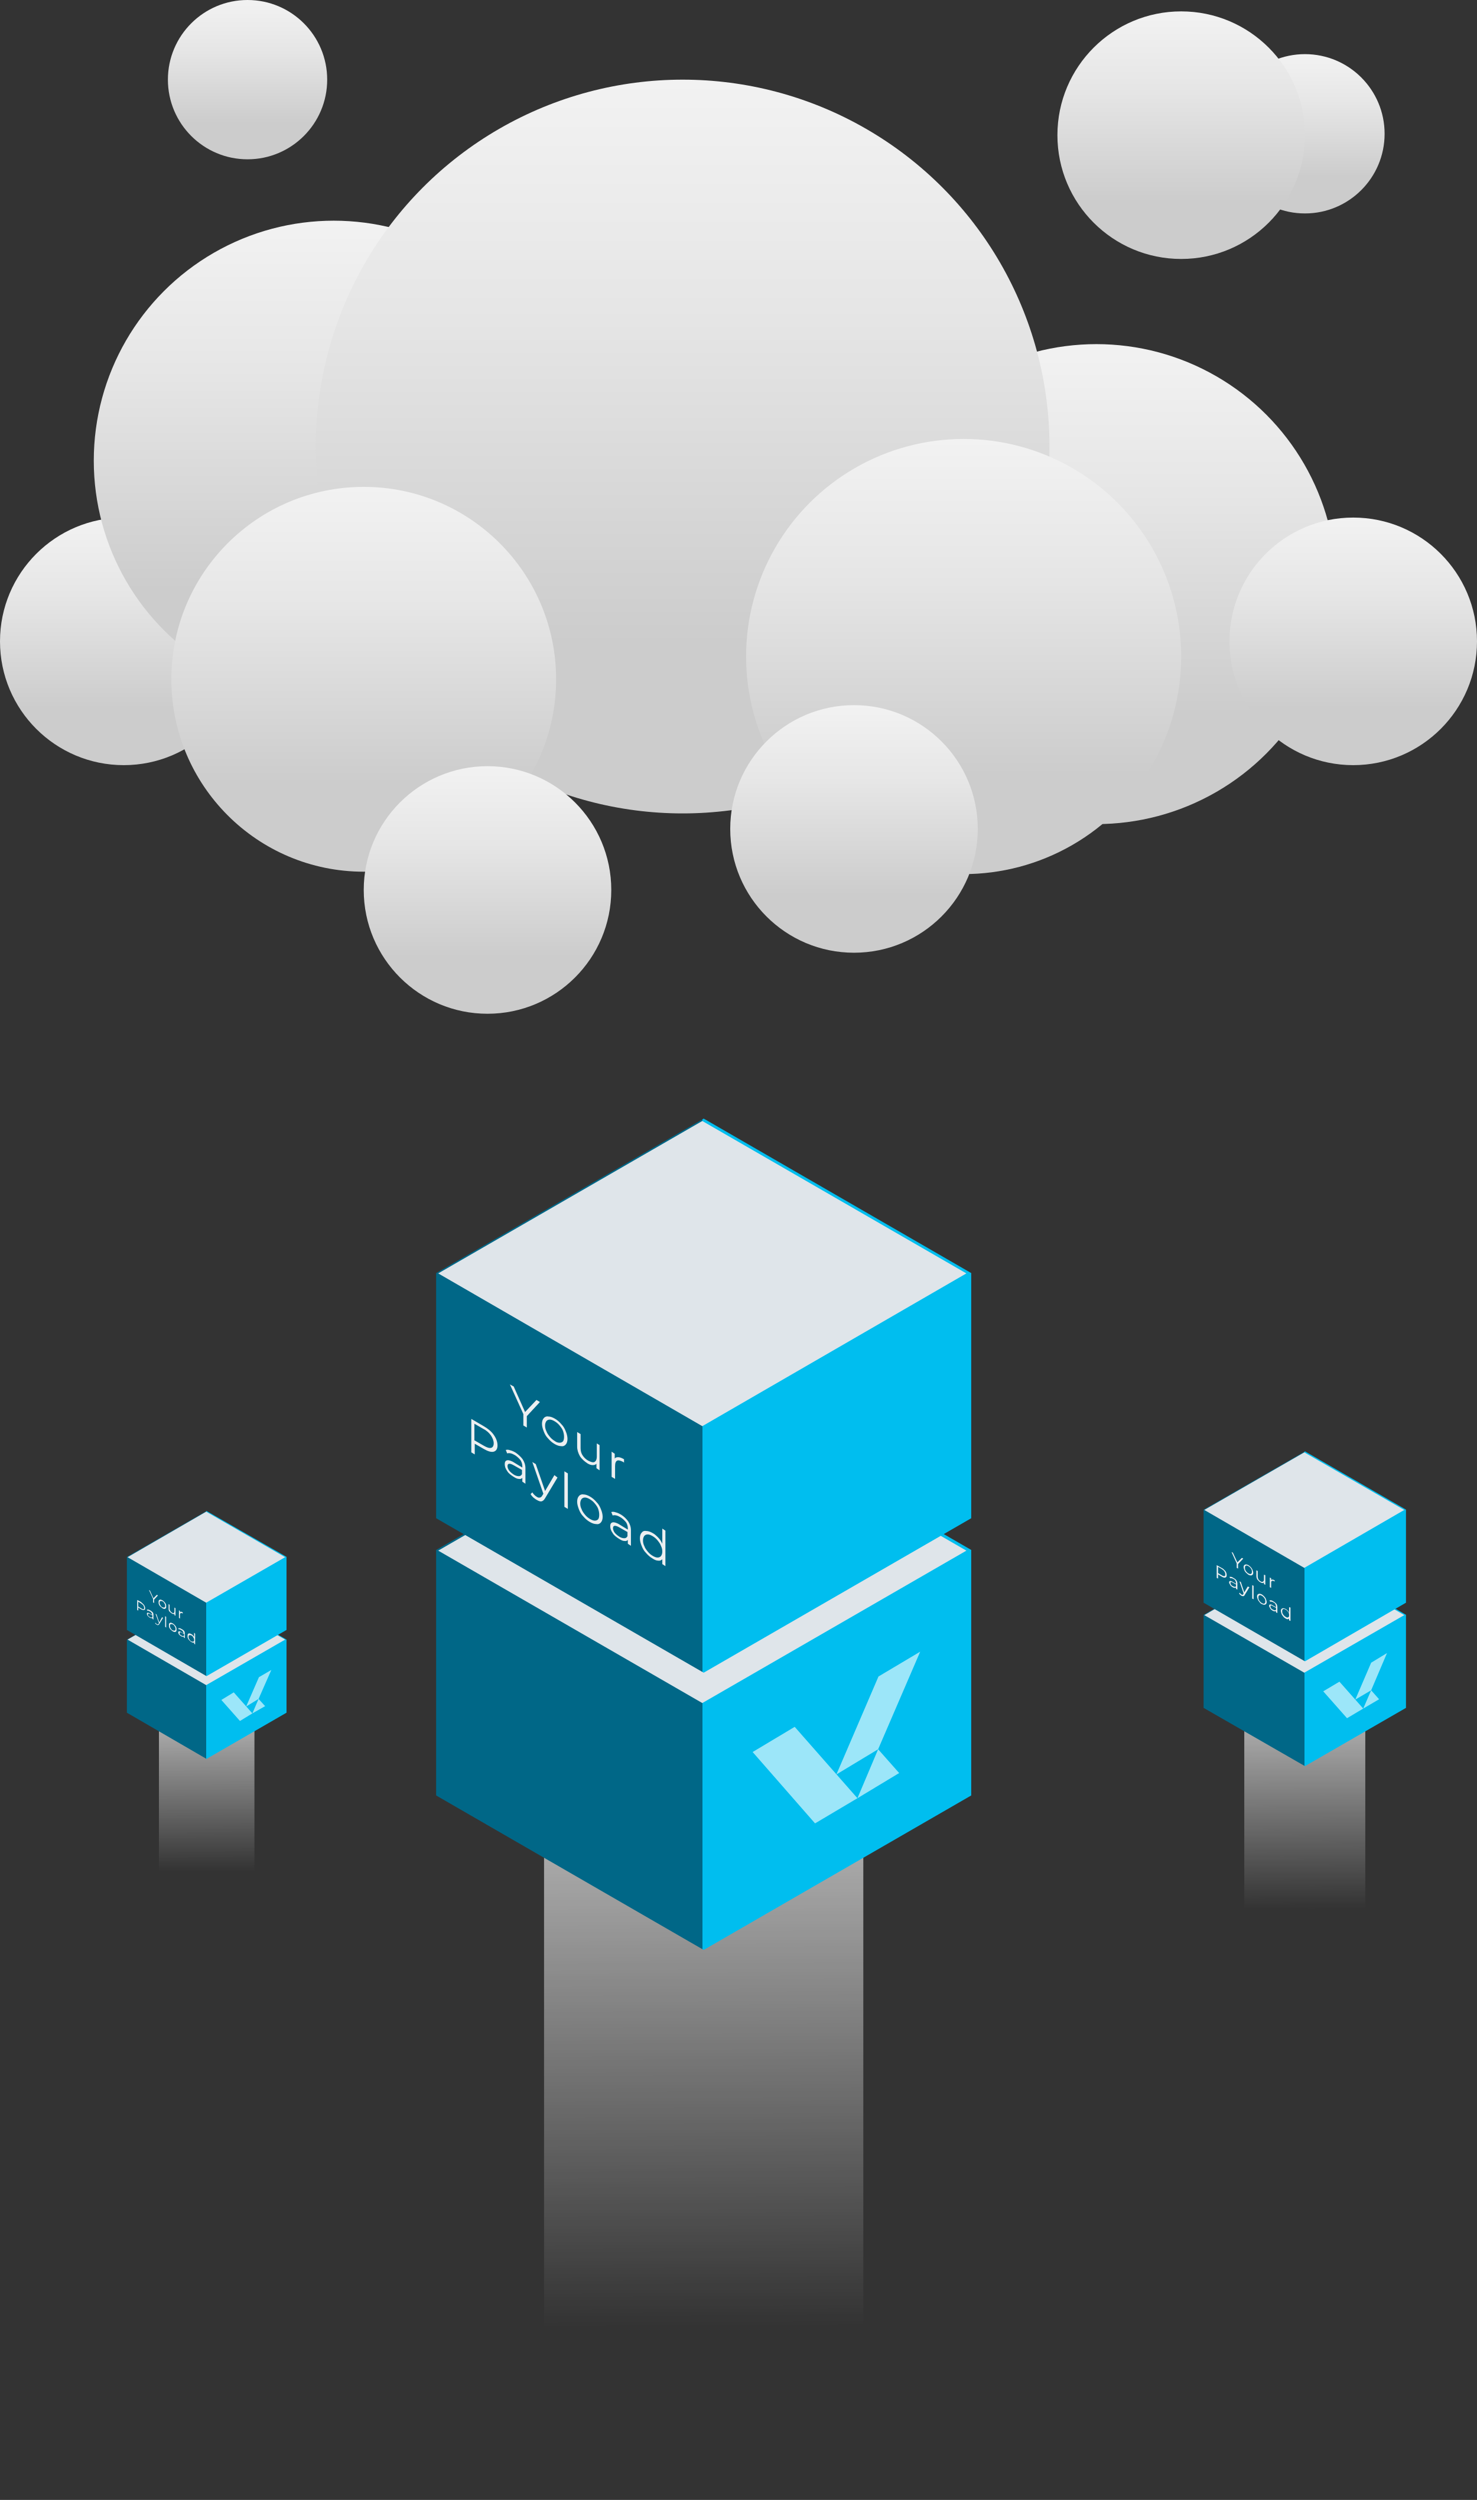 <svg xmlns="http://www.w3.org/2000/svg" viewBox="0 0 428.4 725" enable-background="new 0 0 428.4 725"><rect x="0" y="0" width="428.4" height="725" fill="#333333" stroke="none"/><style type="text/css">.st0{fill:url(#SVGID_1_);} .st1{fill:url(#SVGID_2_);} .st2{fill:#DFE5EA;} .st3{opacity:0.61;} .st4{fill:#FFFFFF;} .st5{fill:url(#SVGID_3_);} .st6{fill:#ECEFF1;} .st7{fill:url(#SVGID_4_);} .st8{fill:url(#SVGID_5_);} .st9{fill:url(#SVGID_6_);} .st10{fill:url(#SVGID_7_);} .st11{fill:url(#SVGID_8_);} .st12{fill:url(#SVGID_9_);} .st13{fill:url(#SVGID_10_);} .st14{fill:url(#SVGID_11_);} .st15{fill:url(#SVGID_12_);} .st16{fill:url(#SVGID_13_);} .st17{fill:url(#SVGID_14_);} .st18{fill:url(#SVGID_15_);} .st19{fill:url(#SVGID_16_);} .st20{fill:url(#SVGID_17_);} .st21{fill:url(#SVGID_18_);} .st22{fill:url(#SVGID_19_);} .st23{fill:url(#SVGID_20_);} .st24{fill:url(#SVGID_21_);}</style><linearGradient id="SVGID_1_" gradientUnits="userSpaceOnUse" x1="-6341.352" y1="-6323.574" x2="-6339.713" y2="-5997.501" gradientTransform="matrix(-1 0 0 -1 -6136.594 -5559.542)"><stop offset=".274" stop-color="#fff" stop-opacity="0"/><stop offset="1" stop-color="#fff"/></linearGradient><path class="st0" d="M157.8 537.2v187.8h92.6v-187.8l-46.3-26.8z"/><linearGradient id="SVGID_2_" gradientUnits="userSpaceOnUse" x1="2495.023" y1="-797.369" x2="2495.023" y2="-618.244" gradientTransform="matrix(0 1 -1 0 -504.071 -2009.904)"><stop offset=".5" stop-color="#00BEEF"/><stop offset=".5" stop-color="#006787"/></linearGradient><path class="st1" d="M281.7 520.7v-71.2l-77.6-44.8-77.6 44.8v71.2l77.6 44.8z"/><path class="st2" d="M127.1 449.7l76.6 44.2 76.6-44.2-76.6-44.2z"/><g class="st3"><path class="st4" d="M248.7 521.5l-12.3 7.3-18.1-20.7 12.2-7.3zM242.6 514.6l12.1-7.3 12.2-28.3-12.1 7.2zM254.7 507.3l-6 14.2 12.1-7.3z"/></g><linearGradient id="SVGID_3_" gradientUnits="userSpaceOnUse" x1="2414.652" y1="-797.369" x2="2414.652" y2="-618.244" gradientTransform="matrix(0 1 -1 0 -504.071 -2009.904)"><stop offset=".5" stop-color="#00BEEF"/><stop offset=".5" stop-color="#006787"/></linearGradient><path class="st5" d="M281.7 440.3v-71.1l-77.6-44.8-77.6 44.8v71.1l77.6 44.8z"/><path class="st2" d="M127.1 369.3l76.6 44.3 76.6-44.3-76.6-44.2z"/><path class="st6" d="M152.8 410.7v3.3l-1-.6v-3.3l-3.9-8.6 1.1.6 3.3 7.4 3.3-3.5 1 .6-3.8 4.1zM159 417.2c-.6-.6-1-1.3-1.3-2.1-.3-.8-.5-1.5-.5-2.2 0-.7.2-1.3.5-1.6.3-.4.8-.6 1.3-.5.6 0 1.2.2 1.9.6.7.4 1.3.9 1.9 1.6.6.6 1 1.3 1.3 2.1.3.7.5 1.5.5 2.2 0 .7-.2 1.3-.5 1.6-.3.4-.8.6-1.3.5-.6 0-1.2-.2-1.9-.6-.7-.4-1.3-.9-1.9-1.6zm3.3 1.2c.4 0 .7-.1 1-.4.2-.3.3-.7.3-1.3 0-.6-.1-1.1-.3-1.7-.2-.6-.6-1.1-1-1.6s-.9-.9-1.4-1.2c-.5-.3-1-.5-1.4-.5-.4 0-.7.1-1 .4-.2.3-.4.7-.4 1.3 0 .6.1 1.1.4 1.7.2.6.6 1.1 1 1.6s.9.9 1.4 1.2c.5.4 1 .5 1.4.5zM173.9 419.1v7.3l-.9-.6v-1.3c-.3.3-.6.4-1.1.4-.5 0-1-.2-1.5-.5-.9-.6-1.7-1.3-2.2-2.1-.5-.9-.8-1.8-.8-2.8v-4.2l1 .6v4.1c0 .8.2 1.5.6 2.1.4.6.9 1.1 1.6 1.5.8.4 1.4.6 1.8.4.4-.2.7-.7.7-1.6v-3.8l.8.5zM179.3 422.6c.5 0 1 .2 1.7.6v1l-.2-.2c-.8-.4-1.4-.6-1.8-.4-.4.2-.6.7-.6 1.6v3.7l-1-.6v-7.3l.9.6v1.4c.2-.3.5-.4 1-.4zM143.2 416.1c.7 1 1.1 2 1.1 3.1 0 1-.4 1.6-1.1 1.8-.7.2-1.7-.1-2.9-.8l-2.6-1.5v3.1l-1-.6v-9.7l3.6 2.1c1.2.7 2.2 1.5 2.9 2.5zm-.8 3.8c.5-.1.8-.6.8-1.3 0-.8-.3-1.5-.8-2.3-.5-.7-1.2-1.4-2.2-1.9l-2.6-1.5v4.8l2.6 1.5c1 .6 1.7.8 2.2.7zM151.6 423.2c.5.8.8 1.6.8 2.6v4.5l-.9-.6v-1.1c-.2.2-.5.4-1 .3-.4 0-.9-.2-1.5-.6-.8-.5-1.5-1-1.9-1.7-.5-.7-.7-1.3-.7-2 0-.6.2-1 .7-1.1.4-.1 1.2.1 2.1.7l2.3 1.4v-.4c0-.6-.2-1.2-.5-1.7-.4-.5-.9-1-1.5-1.4-.5-.3-.9-.5-1.3-.6-.4-.1-.8-.1-1.1 0l-.4-1c.4-.1.8-.1 1.3.1.5.1 1.1.4 1.6.7.7.5 1.5 1.2 2 1.9zm-1.1 4.9c.4 0 .7-.2.9-.6v-1.2l-2.3-1.3c-1.2-.7-1.9-.7-1.9.2 0 .4.2.9.5 1.3s.8.8 1.4 1.2c.5.3 1 .4 1.4.4zM161.7 428.5l-3.6 6c-.3.5-.6.8-1 .9-.4.1-.9-.1-1.4-.4-.4-.2-.7-.5-1-.7-.3-.3-.6-.6-.8-1l.5-.5c.4.6.8 1 1.3 1.3.3.2.6.3.9.2.2 0 .5-.2.7-.6l.3-.5-3.2-9.2 1 .6 2.7 7.8 2.7-4.6.9.7zM163.7 426.7l1 .6v10.3l-1-.6v-10.3zM169.2 439.8c-.6-.6-1-1.3-1.3-2.1-.3-.8-.5-1.5-.5-2.2 0-.7.2-1.3.5-1.6.3-.4.8-.6 1.3-.5.6 0 1.2.2 1.9.6.7.4 1.3.9 1.9 1.6.6.6 1 1.3 1.3 2.1.3.7.5 1.5.5 2.2 0 .7-.2 1.3-.5 1.6-.3.4-.8.6-1.3.5-.6 0-1.2-.2-1.9-.6-.7-.4-1.3-.9-1.9-1.6zm3.3 1.2c.4 0 .7-.1 1-.4.2-.3.3-.7.3-1.3 0-.6-.1-1.1-.3-1.7-.2-.6-.6-1.1-1-1.6s-.9-.9-1.4-1.2c-.5-.3-1-.5-1.4-.5-.4 0-.7.1-1 .4-.2.3-.4.7-.4 1.3 0 .6.1 1.1.4 1.7.2.6.6 1.1 1 1.6s.9.9 1.4 1.2c.5.3 1 .5 1.4.5zM182.2 441.2c.5.8.8 1.6.8 2.6v4.5l-.9-.6v-1.1c-.2.2-.5.4-1 .3-.4 0-.9-.2-1.5-.6-.8-.5-1.5-1-1.9-1.7-.5-.7-.7-1.3-.7-2 0-.6.2-1 .7-1.1.4-.1 1.2.1 2.1.7l2.3 1.4v-.4c0-.6-.2-1.2-.5-1.7-.4-.5-.9-1-1.5-1.4-.5-.3-.9-.5-1.3-.6-.4-.1-.8-.1-1.1 0l-.4-1c.4-.1.8-.1 1.3.1.5.1 1.1.4 1.6.7.8.5 1.5 1.2 2 1.9zm-1.1 4.9c.4 0 .7-.2.9-.6v-1.2l-2.3-1.3c-1.2-.7-1.9-.7-1.9.2 0 .4.2.9.5 1.3s.8.8 1.4 1.2c.5.3 1 .4 1.4.4zM193 443.9v10.3l-.9-.6v-1.4c-.3.3-.7.5-1.2.4-.5 0-1-.2-1.6-.6-.7-.4-1.3-.9-1.9-1.6-.6-.6-1-1.3-1.3-2.1-.3-.7-.5-1.5-.5-2.2 0-.7.2-1.3.5-1.6.3-.4.7-.6 1.3-.5.6 0 1.2.2 1.9.6.6.3 1.1.8 1.6 1.3s.9 1.1 1.2 1.8v-4.4l.9.6zm-2.3 7.8c.4 0 .7-.1 1-.4.2-.3.4-.7.4-1.3 0-.6-.1-1.1-.4-1.7-.2-.6-.6-1.1-1-1.6s-.9-.9-1.4-1.2c-.5-.3-1-.5-1.4-.5-.4 0-.7.1-1 .4-.2.3-.4.7-.4 1.3 0 .6.1 1.1.4 1.7.2.6.6 1.1 1 1.6s.9.9 1.4 1.2c.5.3 1 .5 1.4.5z"/><linearGradient id="SVGID_4_" gradientUnits="userSpaceOnUse" x1="-6515.316" y1="-6146.962" x2="-6514.695" y2="-6023.449" gradientTransform="matrix(-1 0 0 -1 -6136.594 -5559.542)"><stop offset=".274" stop-color="#fff" stop-opacity="0"/><stop offset="1" stop-color="#fff"/></linearGradient><path class="st7" d="M360.9 501.5v71.1h35.1v-71.1l-17.5-10.1z"/><linearGradient id="SVGID_5_" gradientUnits="userSpaceOnUse" x1="2491.675" y1="-916.331" x2="2491.675" y2="-848.48" gradientTransform="matrix(0 1 -1 0 -504.071 -2009.904)"><stop offset=".5" stop-color="#00BEEF"/><stop offset=".5" stop-color="#006787"/></linearGradient><path class="st8" d="M407.8 495.3v-27l-29.3-17-29.4 17v27l29.4 16.9z"/><path class="st2" d="M349.3 468.4l29 16.7 29-16.7-29-16.8z"/><g class="st3"><path class="st4" d="M395.4 495.5l-4.7 2.8-6.9-7.8 4.7-2.8zM393.1 492.9l4.6-2.7 4.6-10.8-4.6 2.8zM397.7 490.2l-2.3 5.3 4.6-2.7z"/></g><linearGradient id="SVGID_6_" gradientUnits="userSpaceOnUse" x1="2461.231" y1="-916.331" x2="2461.231" y2="-848.48" gradientTransform="matrix(0 1 -1 0 -504.071 -2009.904)"><stop offset=".5" stop-color="#00BEEF"/><stop offset=".5" stop-color="#006787"/></linearGradient><path class="st9" d="M407.8 464.8v-27l-29.3-16.9-29.4 16.9v27l29.4 17z"/><path class="st2" d="M349.3 437.9l29 16.8 29-16.8-29-16.7z"/><path class="st6" d="M359.1 453.6v1.3l-.4-.2v-1.3l-1.5-3.3.4.2 1.3 2.8 1.3-1.3.4.2-1.5 1.6zM361.4 456.1c-.2-.2-.4-.5-.5-.8-.1-.3-.2-.6-.2-.8 0-.3.1-.5.2-.6.1-.1.3-.2.5-.2s.5.1.7.2c.3.2.5.4.7.6.2.2.4.5.5.8.1.3.2.6.2.8 0 .3-.1.5-.2.6-.1.1-.3.2-.5.2s-.5-.1-.7-.2l-.7-.6zm1.2.4c.2 0 .3-.1.4-.2.1-.1.1-.3.1-.5s0-.4-.1-.6c-.1-.2-.2-.4-.4-.6-.2-.2-.3-.3-.5-.4-.2-.1-.4-.2-.5-.2-.2 0-.3.1-.4.2-.1.1-.1.3-.1.5s0 .4.1.6c.1.2.2.4.4.6.2.2.3.3.5.4.2.1.4.2.5.2zM367 456.8v2.8l-.4-.2v-.5c-.1.1-.2.2-.4.2s-.4-.1-.6-.2c-.4-.2-.6-.5-.9-.8-.2-.3-.3-.7-.3-1.1v-1.6l.4.2v1.6c0 .3.1.6.2.8.1.2.3.4.6.6.3.2.5.2.7.1.2-.1.3-.3.3-.6v-1.4l.4.1zM369.1 458.1c.2 0 .4.1.6.2v.4l-.1-.1c-.3-.2-.5-.2-.7-.1-.2.1-.2.3-.2.6v1.4l-.4-.2v-2.8l.4.2v.5c.1-.1.2-.1.4-.1zM355.4 455.6c.3.4.4.8.4 1.2 0 .4-.1.6-.4.7-.3.1-.6 0-1.1-.3l-1-.6v1.2l-.4-.2v-3.7l1.4.8c.5.2.8.6 1.1.9zm-.3 1.5c.2 0 .3-.2.3-.5s-.1-.6-.3-.9c-.2-.3-.5-.5-.8-.7l-1-.6v1.8l1 .6c.3.2.6.3.8.3zM358.6 458.3c.2.3.3.6.3 1v1.7l-.4-.2v-.4c-.1.1-.2.1-.4.1s-.4-.1-.6-.2c-.3-.2-.6-.4-.7-.7-.2-.3-.3-.5-.3-.7 0-.2.1-.4.3-.4.2 0 .4 0 .8.3l.9.5v-.2c0-.2-.1-.5-.2-.7-.1-.2-.3-.4-.6-.5-.2-.1-.3-.2-.5-.2h-.4l-.2-.4h.5c.2.1.4.1.6.3.4.2.7.4.9.7zm-.4 1.9c.2 0 .3-.1.3-.2v-.5l-.9-.5c-.5-.3-.7-.3-.7.1 0 .2.1.3.2.5s.3.3.5.4c.2.1.4.2.6.2zM362.4 460.3l-1.4 2.3c-.1.2-.2.3-.4.3-.1 0-.3 0-.5-.1l-.4-.3c-.1-.1-.2-.2-.3-.4l.2-.2c.1.2.3.4.5.5.1.1.2.1.3.1.1 0 .2-.1.2-.2l.1-.2-1.2-3.5.4.2 1 3 1-1.7.5.2zM363.2 459.7l.4.2v3.9l-.4-.2v-3.9zM365.3 464.6c-.2-.2-.4-.5-.5-.8-.1-.3-.2-.6-.2-.8 0-.3.1-.5.2-.6.1-.1.3-.2.5-.2s.5.1.7.2c.3.2.5.4.7.6.2.2.4.5.5.8.1.3.2.6.2.8 0 .3-.1.5-.2.6-.1.1-.3.2-.5.2s-.5-.1-.7-.2c-.3-.1-.5-.3-.7-.6zm1.2.5c.2 0 .3-.1.4-.2.1-.1.1-.3.1-.5s0-.4-.1-.6c-.1-.2-.2-.4-.4-.6-.2-.2-.3-.3-.5-.4-.2-.1-.4-.2-.5-.2-.2 0-.3.1-.4.2-.1.1-.1.3-.1.5s0 .4.1.6c.1.2.2.4.4.6.2.2.3.3.5.4.2.1.4.2.5.2zM370.2 465.1c.2.3.3.6.3 1v1.7l-.4-.2v-.4c-.1.1-.2.1-.4.1s-.4-.1-.6-.2c-.3-.2-.6-.4-.7-.7-.2-.3-.3-.5-.3-.7 0-.2.1-.4.3-.4.2 0 .4 0 .8.3l.9.5v-.2c0-.2-.1-.5-.2-.7-.1-.2-.3-.4-.6-.5-.2-.1-.3-.2-.5-.2h-.4l-.2-.4h.5c.2.1.4.1.6.3.4.2.7.5.9.7zm-.4 1.9c.2 0 .3-.1.3-.2v-.5l-.9-.5c-.5-.3-.7-.3-.7.1 0 .2.1.3.2.5s.3.3.5.4c.2.1.4.2.6.2zM374.3 466.2v3.9l-.4-.2v-.5c-.1.1-.3.2-.4.2-.2 0-.4-.1-.6-.2-.3-.2-.5-.3-.7-.6-.2-.2-.4-.5-.5-.8-.1-.3-.2-.6-.2-.8 0-.3.1-.5.2-.6.1-.1.3-.2.5-.2s.4.1.7.2c.2.1.4.3.6.5.2.2.3.4.4.7v-1.7l.4.1zm-.9 2.9c.2 0 .3-.1.4-.2.1-.1.1-.3.1-.5s0-.4-.1-.6c-.1-.2-.2-.4-.4-.6-.2-.2-.3-.3-.5-.4-.2-.1-.4-.2-.5-.2-.2 0-.3.1-.4.2-.1.1-.1.3-.1.5s0 .4.1.6c.1.2.2.4.4.6.2.2.3.3.5.4.2.1.3.2.5.2z"/><linearGradient id="SVGID_7_" gradientUnits="userSpaceOnUse" x1="-6196.734" y1="-6128.828" x2="-6196.246" y2="-6031.578" gradientTransform="matrix(-1 0 0 -1 -6136.594 -5559.542)"><stop offset=".274" stop-color="#fff" stop-opacity="0"/><stop offset="1" stop-color="#fff"/></linearGradient><path class="st10" d="M46.1 501.6v56.1h27.7v-56.1l-13.9-8z"/><linearGradient id="SVGID_8_" gradientUnits="userSpaceOnUse" x1="2496.006" y1="-590.618" x2="2496.006" y2="-537.195" gradientTransform="matrix(0 1 -1 0 -504.071 -2009.904)"><stop offset=".5" stop-color="#00BEEF"/><stop offset=".5" stop-color="#006787"/></linearGradient><path class="st11" d="M83.1 496.7v-21.2l-23.2-13.4-23.1 13.4v21.2l23.1 13.4z"/><path class="st2" d="M37 475.5l22.8 13.2 22.9-13.2-22.9-13.1z"/><g class="st3"><path class="st4" d="M73.2 496.9l-3.6 2.2-5.4-6.1 3.6-2.2zM71.4 494.9l3.6-2.2 3.7-8.4-3.6 2.1zM75 492.7l-1.8 4.2 3.7-2.1z"/></g><linearGradient id="SVGID_9_" gradientUnits="userSpaceOnUse" x1="2472.035" y1="-590.618" x2="2472.035" y2="-537.195" gradientTransform="matrix(0 1 -1 0 -504.071 -2009.904)"><stop offset=".5" stop-color="#00BEEF"/><stop offset=".5" stop-color="#006787"/></linearGradient><path class="st12" d="M83.1 472.7v-21.2l-23.2-13.3-23.1 13.3v21.2l23.1 13.4z"/><path class="st2" d="M37 451.6l22.8 13.2 22.9-13.2-22.9-13.2z"/><path class="st6" d="M44.7 463.9v1l-.3-.2v-1l-1.2-2.6.3.2 1 2.2 1-1 .3.2-1.1 1.2zM46.5 465.9c-.2-.2-.3-.4-.4-.6-.1-.2-.1-.4-.1-.7 0-.2 0-.4.1-.5.1-.1.2-.2.4-.2s.4.1.6.2c.2.1.4.3.6.5.2.2.3.4.4.6.1.2.1.4.1.7s0 .4-.1.5c-.1.1-.2.2-.4.2s-.4-.1-.6-.2c-.2-.2-.4-.4-.6-.5zm1 .3c.1 0 .2 0 .3-.1.1-.1.1-.2.1-.4s0-.3-.1-.5l-.3-.5c-.1-.1-.3-.3-.4-.3-.2-.1-.3-.1-.4-.1-.1 0-.2 0-.3.1-.1.1-.1.2-.1.4s0 .3.1.5l.3.5c.1.1.3.3.4.3.1.1.3.1.4.1zM50.9 466.4v2.2l-.3-.2v-.4c-.1.1-.2.1-.3.1-.1 0-.3-.1-.5-.2-.3-.2-.5-.4-.7-.6-.2-.3-.2-.5-.2-.8v-1.3l.3.2v1.2c0 .2.1.4.2.6.1.2.3.3.5.5.2.1.4.2.5.1.1-.1.2-.2.2-.5v-1.1l.3.2zM52.5 467.4c.1 0 .3.1.5.2v.3h-.1c-.2-.1-.4-.2-.5-.1-.1.1-.2.2-.2.5v1.1l-.3-.2v-2.2l.3.2v.4c.1-.1.2-.2.3-.2zM41.8 465.5c.2.3.3.6.3.9 0 .3-.1.5-.3.5-.2.1-.5 0-.9-.2l-.8-.5v.9l-.3-.2v-2.9l1.1.6c.4.4.7.6.9.9zm-.2 1.2c.2 0 .2-.2.2-.4s-.1-.5-.2-.7c-.2-.2-.4-.4-.7-.6l-.8-.5v1.4l.8.5c.3.2.5.3.7.3zM44.3 467.6c.2.2.2.5.2.8v1.3l-.3-.2v-.3c-.1.1-.2.1-.3.1-.1 0-.3-.1-.5-.2s-.4-.3-.6-.5c-.1-.2-.2-.4-.2-.6 0-.2.1-.3.2-.3s.3 0 .6.2l.7.4v-.1c0-.2-.1-.4-.2-.5-.1-.2-.3-.3-.5-.4l-.4-.2h-.3l-.1-.3h.4c.2 0 .3.1.5.2.4.2.6.4.8.6zm-.4 1.5c.1 0 .2-.1.3-.2v-.4l-.7-.4c-.4-.2-.6-.2-.6.1 0 .1 0 .3.1.4.1.1.2.2.4.3.3.2.4.2.5.2zM47.3 469.2l-1.1 1.8c-.1.2-.2.2-.3.3-.1 0-.3 0-.4-.1l-.3-.2c-.1-.1-.2-.2-.2-.3l.1-.1c.1.2.2.3.4.4.1.1.2.1.3.1.1 0 .1-.1.2-.2l.1-.2-1-2.7.3.2.8 2.3.8-1.5.3.2zM47.9 468.7l.3.2v3.1l-.3-.2v-3.1zM49.5 472.6c-.2-.2-.3-.4-.4-.6-.1-.2-.1-.4-.1-.7 0-.2 0-.4.1-.5.1-.1.2-.2.4-.2s.4.1.6.2c.2.1.4.3.6.5.2.2.3.4.4.6.1.2.1.4.1.7 0 .2 0 .4-.1.5-.1.1-.2.2-.4.2s-.4-.1-.6-.2l-.6-.5zm1 .3c.1 0 .2 0 .3-.1.1-.1.1-.2.1-.4s0-.3-.1-.5l-.3-.5c-.1-.1-.3-.3-.4-.3-.2-.1-.3-.1-.4-.1-.1 0-.2 0-.3.1-.1.1-.1.2-.1.4s0 .3.1.5l.3.5c.1.1.3.3.4.3.2.1.3.1.4.1zM53.4 473c.2.2.2.5.2.8v1.3l-.3-.2v-.3c-.1.1-.2.1-.3.1-.1 0-.3-.1-.5-.2s-.4-.3-.6-.5c-.1-.2-.2-.4-.2-.6 0-.2.1-.3.2-.3s.3 0 .6.2l.7.4v-.1c0-.2-.1-.4-.2-.5-.1-.2-.3-.3-.5-.4l-.4-.2h-.3l-.1-.3h.4c.2 0 .3.1.5.2.4.2.7.4.8.6zm-.3 1.5c.1 0 .2-.1.3-.2v-.4l-.7-.4c-.4-.2-.6-.2-.6.1 0 .1 0 .3.1.4.1.1.2.2.4.3.2.1.4.2.5.2zM56.6 473.8v3.1l-.3-.2v-.4c-.1.1-.2.1-.3.1-.1 0-.3-.1-.5-.2s-.4-.3-.6-.5c-.2-.2-.3-.4-.4-.6-.1-.2-.1-.4-.1-.7 0-.2 0-.4.1-.5.1-.1.2-.2.4-.2s.3.1.6.2c.2.1.3.2.5.4.1.2.3.3.3.5v-1.3l.3.3zm-.7 2.3c.1 0 .2 0 .3-.1.1-.1.1-.2.1-.4s0-.3-.1-.5l-.3-.5c-.1-.1-.3-.3-.4-.3-.2-.1-.3-.1-.4-.1-.1 0-.2 0-.3.1-.1.1-.1.2-.1.4s0 .3.1.5l.3.5c.1.1.3.3.4.3.2.1.3.1.4.1z"/><linearGradient id="SVGID_10_" gradientUnits="userSpaceOnUse" x1="35.888" y1="577.455" x2="35.888" y2="505.679" gradientTransform="matrix(1 0 0 -1 0 727.604)"><stop offset="0" stop-color="#F2F2F2"/><stop offset=".31" stop-color="#E6E6E6"/><stop offset=".77" stop-color="#ccc"/></linearGradient><circle class="st13" cx="35.9" cy="186" r="35.9"/><linearGradient id="SVGID_11_" gradientUnits="userSpaceOnUse" x1="71.776" y1="727.604" x2="71.776" y2="681.308" gradientTransform="matrix(1 0 0 -1 0 727.604)"><stop offset="0" stop-color="#F2F2F2"/><stop offset=".31" stop-color="#E6E6E6"/><stop offset=".77" stop-color="#ccc"/></linearGradient><circle class="st14" cx="71.8" cy="23.1" r="23.1"/><linearGradient id="SVGID_12_" gradientUnits="userSpaceOnUse" x1="378.469" y1="711.94" x2="378.469" y2="665.643" gradientTransform="matrix(1 0 0 -1 0 727.604)"><stop offset="0" stop-color="#F2F2F2"/><stop offset=".31" stop-color="#E6E6E6"/><stop offset=".77" stop-color="#ccc"/></linearGradient><circle class="st15" cx="378.5" cy="38.8" r="23.1"/><linearGradient id="SVGID_13_" gradientUnits="userSpaceOnUse" x1="96.768" y1="663.567" x2="96.768" y2="524.365" gradientTransform="matrix(1 0 0 -1 0 727.604)"><stop offset="0" stop-color="#F2F2F2"/><stop offset=".31" stop-color="#E6E6E6"/><stop offset=".77" stop-color="#ccc"/></linearGradient><circle class="st16" cx="96.8" cy="133.6" r="69.6"/><linearGradient id="SVGID_14_" gradientUnits="userSpaceOnUse" x1="317.956" y1="627.769" x2="317.956" y2="488.566" gradientTransform="matrix(1 0 0 -1 0 727.604)"><stop offset="0" stop-color="#F2F2F2"/><stop offset=".31" stop-color="#E6E6E6"/><stop offset=".77" stop-color="#ccc"/></linearGradient><circle class="st17" cx="318" cy="169.4" r="69.6"/><linearGradient id="SVGID_15_" gradientUnits="userSpaceOnUse" x1="197.998" y1="704.456" x2="197.998" y2="491.74" gradientTransform="matrix(1 0 0 -1 0 727.604)"><stop offset="0" stop-color="#F2F2F2"/><stop offset=".31" stop-color="#E6E6E6"/><stop offset=".77" stop-color="#ccc"/></linearGradient><circle class="st18" cx="198" cy="129.5" r="106.4"/><linearGradient id="SVGID_16_" gradientUnits="userSpaceOnUse" x1="105.489" y1="586.36" x2="105.489" y2="474.854" gradientTransform="matrix(1 0 0 -1 0 727.604)"><stop offset="0" stop-color="#F2F2F2"/><stop offset=".31" stop-color="#E6E6E6"/><stop offset=".77" stop-color="#ccc"/></linearGradient><circle class="st19" cx="105.5" cy="197" r="55.8"/><linearGradient id="SVGID_17_" gradientUnits="userSpaceOnUse" x1="279.505" y1="600.249" x2="279.505" y2="474.097" gradientTransform="matrix(1 0 0 -1 0 727.604)"><stop offset="0" stop-color="#F2F2F2"/><stop offset=".31" stop-color="#E6E6E6"/><stop offset=".77" stop-color="#ccc"/></linearGradient><circle class="st20" cx="279.5" cy="190.4" r="63.1"/><linearGradient id="SVGID_18_" gradientUnits="userSpaceOnUse" x1="247.676" y1="523.099" x2="247.676" y2="451.323" gradientTransform="matrix(1 0 0 -1 0 727.604)"><stop offset="0" stop-color="#F2F2F2"/><stop offset=".31" stop-color="#E6E6E6"/><stop offset=".77" stop-color="#ccc"/></linearGradient><circle class="st21" cx="247.7" cy="240.4" r="35.9"/><linearGradient id="SVGID_19_" gradientUnits="userSpaceOnUse" x1="141.377" y1="505.345" x2="141.377" y2="433.569" gradientTransform="matrix(1 0 0 -1 0 727.604)"><stop offset="0" stop-color="#F2F2F2"/><stop offset=".31" stop-color="#E6E6E6"/><stop offset=".77" stop-color="#ccc"/></linearGradient><circle class="st22" cx="141.4" cy="258.1" r="35.9"/><linearGradient id="SVGID_20_" gradientUnits="userSpaceOnUse" x1="342.581" y1="724.34" x2="342.581" y2="652.564" gradientTransform="matrix(1 0 0 -1 0 727.604)"><stop offset="0" stop-color="#F2F2F2"/><stop offset=".31" stop-color="#E6E6E6"/><stop offset=".77" stop-color="#ccc"/></linearGradient><circle class="st23" cx="342.6" cy="39.2" r="35.9"/><linearGradient id="SVGID_21_" gradientUnits="userSpaceOnUse" x1="392.515" y1="577.455" x2="392.515" y2="505.679" gradientTransform="matrix(1 0 0 -1 0 727.604)"><stop offset="0" stop-color="#F2F2F2"/><stop offset=".31" stop-color="#E6E6E6"/><stop offset=".77" stop-color="#ccc"/></linearGradient><circle class="st24" cx="392.5" cy="186" r="35.9"/></svg>